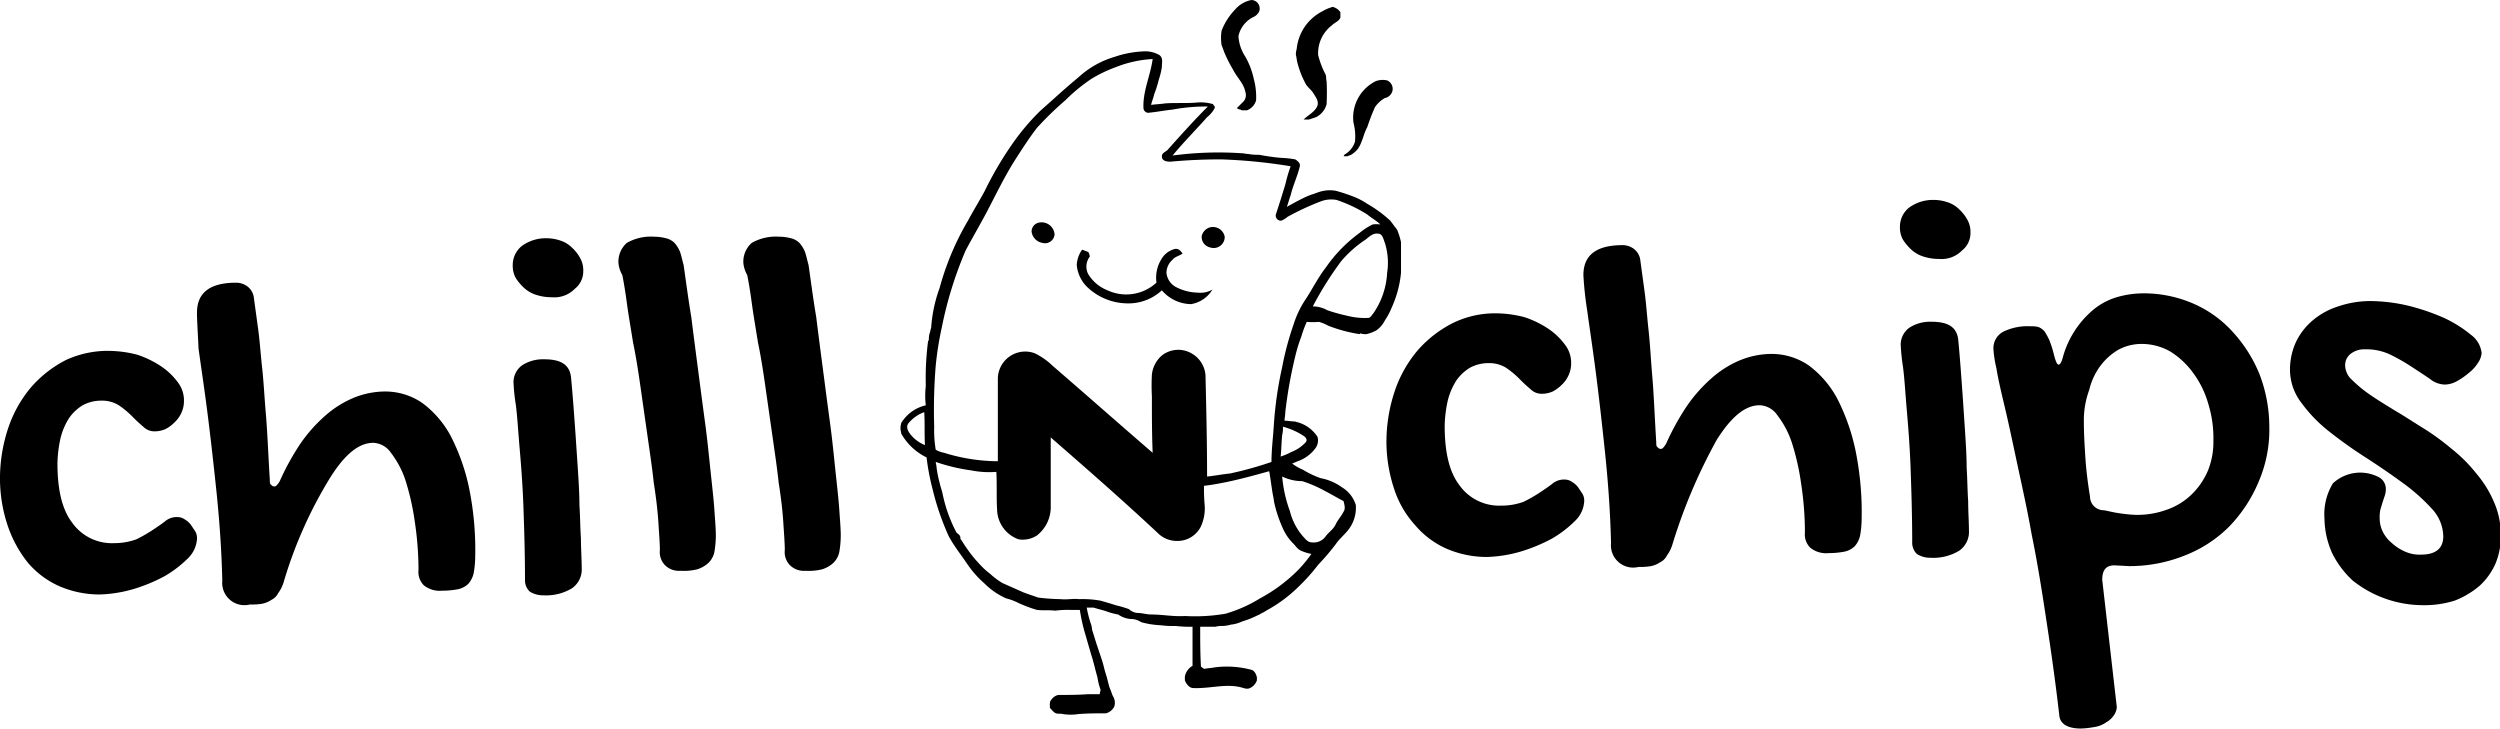 <svg xmlns="http://www.w3.org/2000/svg" xmlns:xlink="http://www.w3.org/1999/xlink" width="260.8" height="76" viewBox="0 0 260.8 76">
  <defs>
    <clipPath id="clip-path">
      <rect id="Rectangle_84" data-name="Rectangle 84" width="260.8" height="76" transform="translate(536.611 168)" fill="#fff"/>
    </clipPath>
  </defs>
  <g id="Group_118" data-name="Group 118" transform="translate(-536.611 -168)" clip-path="url(#clip-path)">
    <path id="Path_486" data-name="Path 486" d="M783.819,199.407a17.648,17.648,0,0,1,4,.479,22.961,22.961,0,0,1,3.757,1.279,12.977,12.977,0,0,1,2.8,1.758,2.727,2.727,0,0,1,1.119,1.918,2.129,2.129,0,0,1-.4,1.039,3.925,3.925,0,0,1-.959,1.039,7.247,7.247,0,0,1-1.28.879,2.681,2.681,0,0,1-1.2.32,2.555,2.555,0,0,1-1.519-.56c-.56-.4-1.2-.8-1.919-1.278A20.152,20.152,0,0,0,785.978,205a5.792,5.792,0,0,0-2.639-.559,2.305,2.305,0,0,0-1.519.479,1.489,1.489,0,0,0-.559,1.279,2.069,2.069,0,0,0,.719,1.438,13.321,13.321,0,0,0,1.839,1.519c.8.559,1.6,1.038,2.638,1.678.96.559,1.919,1.2,2.959,1.838a25.336,25.336,0,0,1,2.958,2.158,15.469,15.469,0,0,1,2.558,2.557,11.412,11.412,0,0,1,1.839,2.957,8.373,8.373,0,0,1,.72,3.516,7.218,7.218,0,0,1-.56,2.957,6.913,6.913,0,0,1-1.679,2.318,9.063,9.063,0,0,1-2.558,1.518,10.463,10.463,0,0,1-3.278.479,11.793,11.793,0,0,1-7.356-2.557A9.727,9.727,0,0,1,779.9,225.7a9.1,9.1,0,0,1-.8-3.6,6.2,6.2,0,0,1,.879-3.676,4.191,4.191,0,0,1,4.8-.64,1.392,1.392,0,0,1,.72,1.119,2.216,2.216,0,0,1-.08.72l-.24.719c-.08.24-.16.559-.24.8a3.274,3.274,0,0,0-.08.879,3.13,3.13,0,0,0,.32,1.438,3.529,3.529,0,0,0,.96,1.2,4.907,4.907,0,0,0,1.359.879,3.7,3.7,0,0,0,1.679.32c1.519,0,2.318-.639,2.318-1.918a4.342,4.342,0,0,0-1.2-2.877,19.652,19.652,0,0,0-2.958-2.637q-1.8-1.318-3.838-2.637a46.981,46.981,0,0,1-3.837-2.718,15.135,15.135,0,0,1-2.959-3.036,5.676,5.676,0,0,1-1.2-3.517,6.888,6.888,0,0,1,.64-2.877A6.813,6.813,0,0,1,777.9,201.4a7.676,7.676,0,0,1,2.638-1.439A10.437,10.437,0,0,1,783.819,199.407ZM754,212.034c0,1.278.08,2.477.16,3.756.08,1.2.24,2.557.48,4a1.434,1.434,0,0,0,1.439,1.439c.48.08,1.039.24,1.679.32a13.64,13.64,0,0,0,1.6.159,8.97,8.97,0,0,0,3.358-.559,6.969,6.969,0,0,0,2.558-1.6,7.545,7.545,0,0,0,1.679-2.478,8,8,0,0,0,.56-3.117,12.192,12.192,0,0,0-.56-3.915,9.971,9.971,0,0,0-1.6-3.2,8.494,8.494,0,0,0-2.318-2.158,5.994,5.994,0,0,0-2.878-.8,5.139,5.139,0,0,0-2.479.56,6.3,6.3,0,0,0-1.919,1.678,6.875,6.875,0,0,0-1.2,2.557A9.248,9.248,0,0,0,754,212.034Zm-9.434-7.672A1.924,1.924,0,0,1,745.6,202.6a5.764,5.764,0,0,1,2.879-.559,2.464,2.464,0,0,1,.8.08,1.684,1.684,0,0,1,.64.479,8.726,8.726,0,0,1,.48.88,11.732,11.732,0,0,1,.479,1.518c.16.639.32,1.039.48,1.039s.32-.24.48-.879a9.913,9.913,0,0,1,3.278-4.955,7.149,7.149,0,0,1,2.318-1.2,10.049,10.049,0,0,1,2.639-.4,12.945,12.945,0,0,1,5.276,1.039,11.97,11.97,0,0,1,4.158,2.956,14.734,14.734,0,0,1,2.8,4.4,15.369,15.369,0,0,1,1.039,5.514,13.686,13.686,0,0,1-1.119,5.754,15.017,15.017,0,0,1-3.038,4.635,13.349,13.349,0,0,1-4.637,3.037,15.5,15.5,0,0,1-5.837,1.119l-1.519-.08c-.879,0-1.279.479-1.279,1.518l1.519,13.266a1.671,1.671,0,0,1-.32.879,2.342,2.342,0,0,1-.8.72,2.721,2.721,0,0,1-1.2.479,8.815,8.815,0,0,1-1.439.16c-1.36,0-2.159-.48-2.239-1.359-.4-3.516-.88-6.872-1.359-9.989-.48-3.2-.96-6.154-1.519-8.871-.48-2.717-1.04-5.194-1.519-7.432s-.88-4.156-1.28-5.834-.719-3.037-.879-4.076A11.661,11.661,0,0,1,744.563,204.362Zm-9.674-.48a2.2,2.2,0,0,1,.879-1.678,3.987,3.987,0,0,1,2.319-.639c1.759,0,2.638.559,2.8,1.838.08.8.16,1.758.24,2.8s.16,2.157.24,3.276l.24,3.6c.08,1.279.16,2.478.16,3.677.08,1.2.08,2.4.16,3.516,0,1.119.08,2.158.08,3.037a2.388,2.388,0,0,1-1.04,2.157,5.216,5.216,0,0,1-2.958.72,2.557,2.557,0,0,1-1.439-.4,1.626,1.626,0,0,1-.48-1.2c0-2.637-.08-5.194-.16-7.512s-.239-4.395-.4-6.233-.24-3.357-.4-4.555A20.969,20.969,0,0,1,734.889,203.882Zm4-8.871a5.147,5.147,0,0,1-1.6-.239,3.337,3.337,0,0,1-1.28-.72,5.529,5.529,0,0,1-.879-1.038,2.628,2.628,0,0,1-.32-1.359,2.535,2.535,0,0,1,.959-2,4.249,4.249,0,0,1,2.559-.8,4.524,4.524,0,0,1,1.439.24,2.989,2.989,0,0,1,1.2.719,4.2,4.2,0,0,1,.88,1.119,2.526,2.526,0,0,1,.32,1.278,2.318,2.318,0,0,1-.88,1.918A2.971,2.971,0,0,1,738.887,195.011Zm-37.1,1.679q0-3.117,4.078-3.117a1.962,1.962,0,0,1,1.2.4,1.774,1.774,0,0,1,.64,1.038c.16,1.2.32,2.318.479,3.517s.24,2.477.4,3.916.24,3.116.4,4.954c.16,1.918.24,4.156.4,6.713,0,.24,0,.48.16.56a.414.414,0,0,0,.319.16c.16,0,.32-.16.56-.56a26.125,26.125,0,0,1,2.159-3.916,15.831,15.831,0,0,1,2.638-2.957,10.684,10.684,0,0,1,2.958-1.838,8.792,8.792,0,0,1,3.2-.639,6.864,6.864,0,0,1,3.918,1.2,10.494,10.494,0,0,1,2.958,3.436,21.537,21.537,0,0,1,1.919,5.434,32.2,32.2,0,0,1,.64,7.113,10.159,10.159,0,0,1-.16,1.758,2.467,2.467,0,0,1-.56,1.119,2.183,2.183,0,0,1-1.039.559,8.484,8.484,0,0,1-1.679.16,2.63,2.63,0,0,1-1.919-.559,1.953,1.953,0,0,1-.56-1.6,34.012,34.012,0,0,0-.4-5.114,25.584,25.584,0,0,0-.959-4.236,9.683,9.683,0,0,0-1.519-2.877,2.34,2.34,0,0,0-1.839-1.039c-1.519,0-2.958,1.2-4.477,3.6a56.431,56.431,0,0,0-4.637,10.948,3.659,3.659,0,0,1-.56,1.119,1.568,1.568,0,0,1-.72.719,2.657,2.657,0,0,1-.959.4,6.456,6.456,0,0,1-1.279.08,2.321,2.321,0,0,1-2.878-2.478c-.08-3.356-.32-6.553-.64-9.59s-.64-5.834-.959-8.311-.64-4.555-.88-6.313A37.572,37.572,0,0,1,701.789,196.69Zm-9.114,3.995a11.993,11.993,0,0,1,2.958.4,10.2,10.2,0,0,1,2.479,1.2,7.067,7.067,0,0,1,1.759,1.678,3.074,3.074,0,0,1,.639,1.918,2.918,2.918,0,0,1-.24,1.2,3.048,3.048,0,0,1-.719,1.039,3.779,3.779,0,0,1-.96.719,2.815,2.815,0,0,1-1.119.24,1.626,1.626,0,0,1-1.2-.48,15.339,15.339,0,0,1-1.2-1.119,9.206,9.206,0,0,0-1.359-1.119,3.316,3.316,0,0,0-1.839-.479,4.023,4.023,0,0,0-1.918.479,4.659,4.659,0,0,0-1.44,1.359,7.1,7.1,0,0,0-.879,2.078,13.221,13.221,0,0,0-.32,2.637c0,2.717.48,4.795,1.519,6.154a5.079,5.079,0,0,0,4.4,2.157,6.678,6.678,0,0,0,2.318-.4,15.845,15.845,0,0,0,1.679-.959c.48-.32.96-.64,1.359-.959a1.882,1.882,0,0,1,1.28-.4,1.29,1.29,0,0,1,.719.24,2.167,2.167,0,0,1,.64.559l.479.72a1.437,1.437,0,0,1,.16.8,3.088,3.088,0,0,1-.959,2,11.847,11.847,0,0,1-2.4,1.838,17.505,17.505,0,0,1-3.278,1.358,13.979,13.979,0,0,1-3.517.56,10.579,10.579,0,0,1-4.238-.879,9.155,9.155,0,0,1-3.278-2.478,10.291,10.291,0,0,1-2.159-3.756,15.589,15.589,0,0,1-.8-4.875,16.723,16.723,0,0,1,.879-5.354,12.99,12.99,0,0,1,2.4-4.236,12.172,12.172,0,0,1,3.6-2.8A10.024,10.024,0,0,1,692.675,200.685Z"/>
    <path id="Path_487" data-name="Path 487" d="M614.163,195.491a2.6,2.6,0,0,1,.879-2.158,5.1,5.1,0,0,1,2.879-.639,4.84,4.84,0,0,1,1.2.16,1.9,1.9,0,0,1,.879.479,3.315,3.315,0,0,1,.56.879c.16.4.24.879.4,1.439.24,1.678.48,3.516.8,5.434.24,1.918.48,3.756.72,5.594s.48,3.676.719,5.434.4,3.437.56,4.955.32,2.877.4,4c.08,1.2.16,2.078.16,2.8a10.159,10.159,0,0,1-.16,1.758,2.184,2.184,0,0,1-.64,1.119,3.118,3.118,0,0,1-1.119.639,5.725,5.725,0,0,1-1.759.16,2.063,2.063,0,0,1-1.6-.559,1.953,1.953,0,0,1-.56-1.6c0-.719-.08-1.678-.16-2.956q-.118-1.8-.479-4.076c-.16-1.519-.4-3.117-.64-4.795s-.48-3.357-.719-5.035-.48-3.276-.8-4.795c-.24-1.518-.48-2.877-.64-4.075s-.319-2.158-.479-2.957A3.163,3.163,0,0,1,614.163,195.491Zm-13.032,0a2.6,2.6,0,0,1,.879-2.158,5.1,5.1,0,0,1,2.879-.639,4.84,4.84,0,0,1,1.2.16,1.9,1.9,0,0,1,.879.479,3.313,3.313,0,0,1,.56.879c.16.4.24.879.4,1.439.24,1.678.48,3.516.8,5.434.24,1.918.48,3.756.72,5.594s.48,3.676.719,5.434.4,3.437.56,4.955.32,2.877.4,4c.08,1.2.16,2.078.16,2.8a10.16,10.16,0,0,1-.16,1.758,2.183,2.183,0,0,1-.64,1.119,3.118,3.118,0,0,1-1.119.639,5.725,5.725,0,0,1-1.759.16,2.063,2.063,0,0,1-1.6-.559,1.953,1.953,0,0,1-.56-1.6c0-.719-.08-1.678-.16-2.956q-.119-1.8-.479-4.076c-.16-1.519-.4-3.117-.64-4.795s-.48-3.357-.719-5.035-.48-3.276-.8-4.795c-.24-1.518-.48-2.877-.64-4.075s-.319-2.158-.479-2.957A3.164,3.164,0,0,1,601.131,195.491ZM590.178,207.8a2.2,2.2,0,0,1,.879-1.678,3.985,3.985,0,0,1,2.319-.64c1.759,0,2.638.56,2.8,1.838.08.8.16,1.759.24,2.8s.16,2.157.24,3.276l.24,3.6c.08,1.279.16,2.478.16,3.676.079,1.2.079,2.4.159,3.517,0,1.119.08,2.157.08,3.037a2.389,2.389,0,0,1-1.039,2.157,5.218,5.218,0,0,1-2.958.719,2.552,2.552,0,0,1-1.439-.4,1.626,1.626,0,0,1-.48-1.2c0-2.637-.08-5.194-.16-7.512s-.24-4.395-.4-6.233-.24-3.357-.4-4.556A19.429,19.429,0,0,1,590.178,207.8Zm4-8.791a5.157,5.157,0,0,1-1.6-.24,3.326,3.326,0,0,1-1.279-.719,5.428,5.428,0,0,1-.879-1.039,2.622,2.622,0,0,1-.32-1.358,2.535,2.535,0,0,1,.959-2,4.24,4.24,0,0,1,2.559-.8,4.555,4.555,0,0,1,1.439.239,3.016,3.016,0,0,1,1.2.72,4.172,4.172,0,0,1,.879,1.118,2.532,2.532,0,0,1,.32,1.279,2.321,2.321,0,0,1-.879,1.918A2.975,2.975,0,0,1,594.175,199.007Zm-37.017,1.6q0-3.117,4.077-3.117a1.971,1.971,0,0,1,1.2.4,1.777,1.777,0,0,1,.639,1.039c.16,1.2.32,2.318.48,3.517s.24,2.477.4,3.915.24,3.117.4,4.955c.159,1.918.239,4.156.4,6.713,0,.24,0,.48.16.56a.415.415,0,0,0,.32.159c.16,0,.32-.159.56-.559a26.116,26.116,0,0,1,2.158-3.916,15.8,15.8,0,0,1,2.639-2.957,10.669,10.669,0,0,1,2.958-1.838,8.788,8.788,0,0,1,3.2-.639,6.859,6.859,0,0,1,3.918,1.2,10.5,10.5,0,0,1,2.958,3.436,21.564,21.564,0,0,1,1.919,5.434,32.259,32.259,0,0,1,.639,7.113,10.176,10.176,0,0,1-.16,1.758,2.481,2.481,0,0,1-.559,1.119,2.19,2.19,0,0,1-1.04.559,8.469,8.469,0,0,1-1.679.16,2.632,2.632,0,0,1-1.919-.559,1.956,1.956,0,0,1-.559-1.6,34.013,34.013,0,0,0-.4-5.114,25.783,25.783,0,0,0-.959-4.236,9.68,9.68,0,0,0-1.519-2.877,2.341,2.341,0,0,0-1.839-1.039c-1.519,0-2.958,1.2-4.478,3.6a45.052,45.052,0,0,0-4.877,10.949,3.647,3.647,0,0,1-.559,1.119,1.572,1.572,0,0,1-.72.719,2.665,2.665,0,0,1-.959.4,6.542,6.542,0,0,1-1.279.079,2.321,2.321,0,0,1-2.879-2.477c-.08-3.356-.319-6.553-.639-9.59s-.64-5.834-.96-8.311-.639-4.555-.879-6.313C557.238,202.524,557.158,201.325,557.158,200.606Zm-9.194,3.995a12,12,0,0,1,2.958.4,10.194,10.194,0,0,1,2.478,1.2,7.033,7.033,0,0,1,1.759,1.678,3.07,3.07,0,0,1,.64,1.918,2.921,2.921,0,0,1-.24,1.2,3.037,3.037,0,0,1-.72,1.038,3.74,3.74,0,0,1-.959.72,2.821,2.821,0,0,1-1.119.239,1.627,1.627,0,0,1-1.2-.479,15.518,15.518,0,0,1-1.2-1.119A9.26,9.26,0,0,0,549,210.275a3.319,3.319,0,0,0-1.839-.479,4.03,4.03,0,0,0-1.919.479,4.666,4.666,0,0,0-1.439,1.359,7.07,7.07,0,0,0-.879,2.078,13.221,13.221,0,0,0-.32,2.637c0,2.717.48,4.795,1.519,6.153a5.074,5.074,0,0,0,4.4,2.158,6.707,6.707,0,0,0,2.319-.4,15.944,15.944,0,0,0,1.679-.959c.48-.32.959-.64,1.359-.959a1.881,1.881,0,0,1,1.279-.4,1.291,1.291,0,0,1,.72.24,2.15,2.15,0,0,1,.639.559l.48.719a1.442,1.442,0,0,1,.16.8,3.088,3.088,0,0,1-.959,2,11.876,11.876,0,0,1-2.4,1.838,17.533,17.533,0,0,1-3.278,1.358,13.979,13.979,0,0,1-3.518.56,10.561,10.561,0,0,1-4.237-.88,9.132,9.132,0,0,1-3.278-2.477,12.679,12.679,0,0,1-2.079-3.836,15.561,15.561,0,0,1-.8-4.875,16.694,16.694,0,0,1,.879-5.354,12.972,12.972,0,0,1,2.4-4.236,12.169,12.169,0,0,1,3.6-2.8A10.482,10.482,0,0,1,547.964,204.6Z"/>
    <path id="Path_488" data-name="Path 488" d="M657.736,195.091a2.263,2.263,0,0,1,1.439-1.118c.4-.08.64.239.8.479-.32.24-.8.32-1.039.639a1.831,1.831,0,0,0-.64,1.359,1.876,1.876,0,0,0,1.039,1.518,5.146,5.146,0,0,0,2.239.56,2.5,2.5,0,0,0,1.519-.32,3.206,3.206,0,0,1-2.239,1.519,4.084,4.084,0,0,1-3.038-1.439,5.128,5.128,0,0,1-3.677,1.359,6.141,6.141,0,0,1-4-1.6,3.649,3.649,0,0,1-1.2-2.4,2.975,2.975,0,0,1,.559-1.6c.24.079.4.159.64.239a1.137,1.137,0,0,1,.16.48,1.715,1.715,0,0,0-.16,1.838,4.134,4.134,0,0,0,2,1.678,4.647,4.647,0,0,0,5.117-.8A3.642,3.642,0,0,1,657.736,195.091Zm5.037-3.356a1.252,1.252,0,0,1,1.6.959,1.151,1.151,0,0,1-1.519,1.119,1.119,1.119,0,0,1-.879-1.2A1.257,1.257,0,0,1,662.773,191.735Zm-17.909-.479a1.356,1.356,0,0,1,1.759,1.2,1,1,0,0,1-1.279.879,1.355,1.355,0,0,1-1.119-1.2A.962.962,0,0,1,644.864,191.256Zm35.259-14.785a2.054,2.054,0,0,1,1.2-.08.965.965,0,0,1,.559,1.039,1.024,1.024,0,0,1-.8.8,2.99,2.99,0,0,0-1.039.959,22.25,22.25,0,0,0-.8,2.078c-.4.719-.48,1.518-.959,2.238a2.774,2.774,0,0,1-.72.639c-.16.08-.24.08-.4.16h-.4a.279.279,0,0,0,.08-.16,2.381,2.381,0,0,0,1.119-1.359,5.637,5.637,0,0,0-.16-2A4.245,4.245,0,0,1,680.123,176.471Zm-9.754,41.237a13.746,13.746,0,0,0,.8,3.6,6.4,6.4,0,0,0,1.359,2.637c.24.24.48.639.96.639a1.521,1.521,0,0,0,1.359-.559c.32-.479.879-.8,1.119-1.359.24-.479.56-.8.8-1.278.239-.32.08-.8,0-1.119-.64-.32-1.28-.719-1.919-1.039a12.855,12.855,0,0,0-2.4-1.039A4.671,4.671,0,0,1,670.369,217.708Zm-24.146-4.076v7.112a3.757,3.757,0,0,1-1.439,3.117,2.724,2.724,0,0,1-1.919.4,3.37,3.37,0,0,1-2.238-3.117c-.08-1.279,0-2.637-.08-3.916a9.77,9.77,0,0,1-2.639-.16,18.878,18.878,0,0,1-3.677-.879c0,.16.08.4.08.56a11.442,11.442,0,0,0,.319,1.6c.08.4.24.8.32,1.2a15.025,15.025,0,0,0,1.439,4c.16.159.48.319.4.639.24.32.4.639.64.959a12.438,12.438,0,0,0,1.279,1.6,7.952,7.952,0,0,0,1.2,1.119,7.667,7.667,0,0,0,1.279.959l2.159.959c.4.16,1.359.479,1.6.559a21.116,21.116,0,0,0,2.319.16c.639.08,1.279-.08,1.919,0a10.544,10.544,0,0,1,2.238.16c.56.16,1.119.32,1.6.48a12.031,12.031,0,0,1,1.359.4,1.5,1.5,0,0,0,.88.4c.48,0,.959.16,1.439.16,1.2,0,2.319.239,3.518.159a18.644,18.644,0,0,0,4.237-.239,14.525,14.525,0,0,0,3.6-1.6,16.67,16.67,0,0,0,3.118-2.157,13.112,13.112,0,0,0,2.239-2.478,5.236,5.236,0,0,1-1.04-.319c-.4-.16-.559-.48-.879-.8a5.115,5.115,0,0,1-1.04-1.518,13.854,13.854,0,0,1-.879-2.557c-.08-.32-.08-.56-.16-.879-.16-.88-.24-1.679-.4-2.558-1.439.4-2.878.8-4.4,1.119-.8.16-1.6.32-2.4.4a19.676,19.676,0,0,0,.079,2.157,4.59,4.59,0,0,1-.4,2.078,2.724,2.724,0,0,1-2.559,1.519,2.793,2.793,0,0,1-1.919-.8C653.739,220.185,649.981,216.909,646.223,213.632Zm24.225-1.119a3.311,3.311,0,0,1-.079.879c-.08.719-.08,1.519-.16,2.238a6.77,6.77,0,0,0,1.119-.48,3.957,3.957,0,0,0,1.519-1.039c.16-.239,0-.479-.24-.639A7.449,7.449,0,0,0,670.448,212.513Zm-39.1-.32c-.239.4,0,.8.24,1.119a3.6,3.6,0,0,0,1.519,1.119c-.08-1.119,0-2.238-.08-3.436A3.79,3.79,0,0,0,631.352,212.193Zm47.571-19.1a12.2,12.2,0,0,0-2.4,2.157,35.93,35.93,0,0,0-2.958,4.715,3.063,3.063,0,0,1,1.519.4,18.405,18.405,0,0,0,2,.559,7.634,7.634,0,0,0,2.319.24c.24-.08.32-.32.48-.479a8.161,8.161,0,0,0,1.439-4.236,6.811,6.811,0,0,0-.24-3.117c-.16-.4-.24-.959-.72-.959C679.723,192.294,679.323,192.854,678.923,193.094Zm-25.984-18.061a14.151,14.151,0,0,0-2.478,1.2,18.461,18.461,0,0,0-2.719,2.238,33.772,33.772,0,0,0-2.958,2.877c-.8,1.039-1.519,2.158-2.238,3.277-1.12,1.758-2,3.6-2.959,5.434-.719,1.358-1.519,2.717-2.238,4.075a40.281,40.281,0,0,0-2.479,7.992,34.573,34.573,0,0,0-.639,4,56.865,56.865,0,0,0-.16,6.393,12.092,12.092,0,0,0,.16,2.4,2.884,2.884,0,0,0,.879.319,19.023,19.023,0,0,0,5.6.879v-8.551a2.858,2.858,0,0,1,3.837-2.717,6.917,6.917,0,0,1,1.839,1.279c3.518,3.037,6.956,6.073,10.474,9.11-.08-1.918-.08-3.916-.08-5.913a20.9,20.9,0,0,1,0-2.238,3.059,3.059,0,0,1,1.039-2,2.768,2.768,0,0,1,3.2-.16,2.845,2.845,0,0,1,1.359,2.478c.08,3.436.16,6.872.16,10.309.8-.08,1.6-.24,2.4-.32a38.145,38.145,0,0,0,4.317-1.2c0-1.278.16-2.477.24-3.756a39.3,39.3,0,0,1,.88-6.153,30.783,30.783,0,0,1,1.2-4.476,10.072,10.072,0,0,1,1.279-2.637c.72-1.119,1.279-2.237,2.079-3.276a15,15,0,0,1,3.518-3.6,6.53,6.53,0,0,1,1.359-.879,2.676,2.676,0,0,1,.8,0c-.4-.4-.879-.639-1.359-1.039a14.732,14.732,0,0,0-3.2-1.518,3.036,3.036,0,0,0-1.679.16,26.891,26.891,0,0,0-3.438,1.6,2.823,2.823,0,0,1-.639.4.532.532,0,0,1-.56-.719c.32-.959.64-2,.959-3.037a17.289,17.289,0,0,1,.56-1.918,56.016,56.016,0,0,0-7.276-.719q-2.637,0-5.276.239c-.4,0-.88-.08-.88-.559,0-.4.48-.48.64-.719,1.359-1.519,2.718-3.037,4.157-4.476a19.038,19.038,0,0,0-3.677.32c-.8.08-1.6.24-2.4.32a.513.513,0,0,1-.64-.48c-.08-1.758.72-3.356.96-5.114A12.189,12.189,0,0,0,652.939,175.033Zm0-1.119a10.746,10.746,0,0,1,3.2-.56,2.987,2.987,0,0,1,1.439.4c.4.32.24.8.24,1.279a7.462,7.462,0,0,1-.32,1.278,10.96,10.96,0,0,1-.479,1.519c-.08.4-.24.719-.32,1.118.48-.079.959-.079,1.439-.159,1.039-.08,2.159,0,3.2-.08a4.66,4.66,0,0,1,1.839.16c0,.079.08.159.16.239v.16a3.017,3.017,0,0,1-.8.959c-1.2,1.359-2.478,2.637-3.6,4a36.1,36.1,0,0,1,7.2-.24c.24,0,.48.08.72.08a5.267,5.267,0,0,0,1.119.08,21.552,21.552,0,0,0,2.239.32,10.934,10.934,0,0,1,1.519.16c.24.159.559.4.479.719-.239,1.039-.719,2-.959,3.037-.16.4-.24.8-.4,1.2.72-.4,1.439-.8,2.159-1.119.16-.079.24-.079.4-.159.319-.08.639-.24.959-.32a3.548,3.548,0,0,1,1.6-.08,18.206,18.206,0,0,1,1.919.639,7.307,7.307,0,0,1,1.359.72,13.225,13.225,0,0,1,2.4,1.758l.719.959a7.84,7.84,0,0,1,.4,1.278v3.2a11.442,11.442,0,0,1-.959,3.6,7.308,7.308,0,0,1-.72,1.359,2.8,2.8,0,0,1-.879,1.039,4.018,4.018,0,0,1-1.04.4,1.552,1.552,0,0,1-.639-.08l-.08.08a15.235,15.235,0,0,1-3.278-.879,4.888,4.888,0,0,0-.96-.4,6.831,6.831,0,0,1-1.279,0,11.637,11.637,0,0,0-.56,1.518,15.769,15.769,0,0,0-.639,2.078,46.8,46.8,0,0,0-1.04,5.834c0,.319-.08.639-.08.879.32,0,.72.08,1.04.08.08,0,.24.08.32.08a3.657,3.657,0,0,1,2.078,1.518,1.359,1.359,0,0,1-.16,1.119,3.837,3.837,0,0,1-1.918,1.438c-.16.08-.4.16-.56.24a5.051,5.051,0,0,0,1.119.639,9.621,9.621,0,0,0,1.839.88,5.6,5.6,0,0,1,2.239.958,3.271,3.271,0,0,1,1.439,1.839,3.726,3.726,0,0,1-.88,2.717c-.4.479-.879.879-1.2,1.358a23.779,23.779,0,0,1-1.839,2.158,19.515,19.515,0,0,1-2.078,2.318,14.606,14.606,0,0,1-3.358,2.477c-.08.08-.16.08-.24.16-.24.08-.4.24-.64.319a9.523,9.523,0,0,1-1.6.64,3.927,3.927,0,0,1-1.039.319h-.08a4.015,4.015,0,0,1-.96.16,2.212,2.212,0,0,0-.719.08h-1.6c0,1.359,0,2.8.08,4.156.08.08.24.16.32.24.4-.08.719-.08,1.119-.16a9.875,9.875,0,0,1,3.758.239c.4.08.559.48.639.8v.319a1.4,1.4,0,0,1-.719.8c-.32.16-.64,0-.96-.079-1.6-.4-3.278.159-4.957.079-.4,0-.719-.4-.879-.8v-.4a1.654,1.654,0,0,1,.8-1.119v-4.076a12.954,12.954,0,0,1-1.759-.08,10.193,10.193,0,0,1-1.6-.08,8.72,8.72,0,0,1-2-.319,1.968,1.968,0,0,0-.88-.32,2.637,2.637,0,0,1-1.519-.479,6.656,6.656,0,0,1-1.2-.32c-.48-.16-.88-.24-1.359-.4h-.72a11.68,11.68,0,0,0,.4,1.6,2.323,2.323,0,0,1,.16.719c.16.479.32,1.039.479,1.518,0,.08.08.16.08.24l.48,1.438c.16.48.24.959.4,1.439s.24.959.4,1.438c.159.32.239.72.4.959a1.3,1.3,0,0,1,.08.959,1.337,1.337,0,0,1-.879.72c-.96,0-1.919,0-2.878.08a5.382,5.382,0,0,1-1.6,0c-.24-.08-.48,0-.72-.08s-.4-.32-.64-.56c0-.319-.08-.639.16-.879a1.164,1.164,0,0,1,.72-.479c1.039,0,2.079,0,3.118-.08h1.2c0-.16.08-.32.08-.48a5.977,5.977,0,0,1-.32-1.278c-.239-.8-.4-1.6-.639-2.318-.24-.8-.48-1.678-.72-2.477a18.431,18.431,0,0,1-.48-2.238h-1.039a9.67,9.67,0,0,0-1.519.08c-.64-.08-1.279,0-1.919-.08a13.782,13.782,0,0,1-1.919-.719,6.034,6.034,0,0,0-1.279-.48,7.523,7.523,0,0,1-2.318-1.6,10.467,10.467,0,0,1-1.759-2c-.64-.959-1.359-1.838-1.919-2.877a27.022,27.022,0,0,1-1.679-4.875,24.788,24.788,0,0,1-.64-3.356,6.1,6.1,0,0,1-2.638-2.478,3.485,3.485,0,0,0-.08-.4v-.32a3.394,3.394,0,0,1,.08-.4,4.067,4.067,0,0,1,2.558-1.838,8.344,8.344,0,0,1,0-2,30.516,30.516,0,0,1,.24-4.715l.08-.08a2.214,2.214,0,0,1,.08-.72c.08-.159.08-.4.16-.559a14.866,14.866,0,0,1,.879-4.156,28.536,28.536,0,0,1,2.959-7.032c.559-1.039,1.2-2.078,1.759-3.117a36.314,36.314,0,0,1,3.2-5.354,23.932,23.932,0,0,1,2.638-3.037c1.279-1.119,2.558-2.318,3.918-3.436A9.569,9.569,0,0,1,652.939,173.914Zm21.587-4.715a4.738,4.738,0,0,1,1.119-.48,1.352,1.352,0,0,1,.8.56v.559c-.16.4-.56.48-.88.8a3.647,3.647,0,0,0-1.439,3.117,9.365,9.365,0,0,0,.72,1.918c.16.24.08.559.16.8a23.97,23.97,0,0,1,0,2.4,2.115,2.115,0,0,1-1.12,1.358l-.719.24h-.56c.48-.48,1.2-.8,1.439-1.439.16-.479-.16-.879-.4-1.278s-.72-.72-.88-1.119a9.263,9.263,0,0,1-.8-2.078c-.08-.24-.08-.559-.16-.8a1.753,1.753,0,0,1,.08-.639,4.938,4.938,0,0,1,2.638-3.916Zm-9.034-.24a3,3,0,0,1,1.679-.959.892.892,0,0,1,.8,1.2,1.263,1.263,0,0,1-.56.559,2.885,2.885,0,0,0-1.6,2,4.337,4.337,0,0,0,.72,2.158,8.144,8.144,0,0,1,.879,2.317,7.124,7.124,0,0,1,.24,2.238,1.561,1.561,0,0,1-.959,1.039h-.48c-.08,0-.16-.08-.24-.08a.606.606,0,0,1-.32-.16l.72-.719a1.019,1.019,0,0,0,.16-.959c-.16-.879-.88-1.518-1.279-2.318a14.242,14.242,0,0,1-.96-1.918c0-.08-.08-.159-.08-.239-.08-.16-.08-.24-.16-.4a4.822,4.822,0,0,1,0-1.518A6.693,6.693,0,0,1,665.492,168.959Z"/>
  </g>
</svg>
